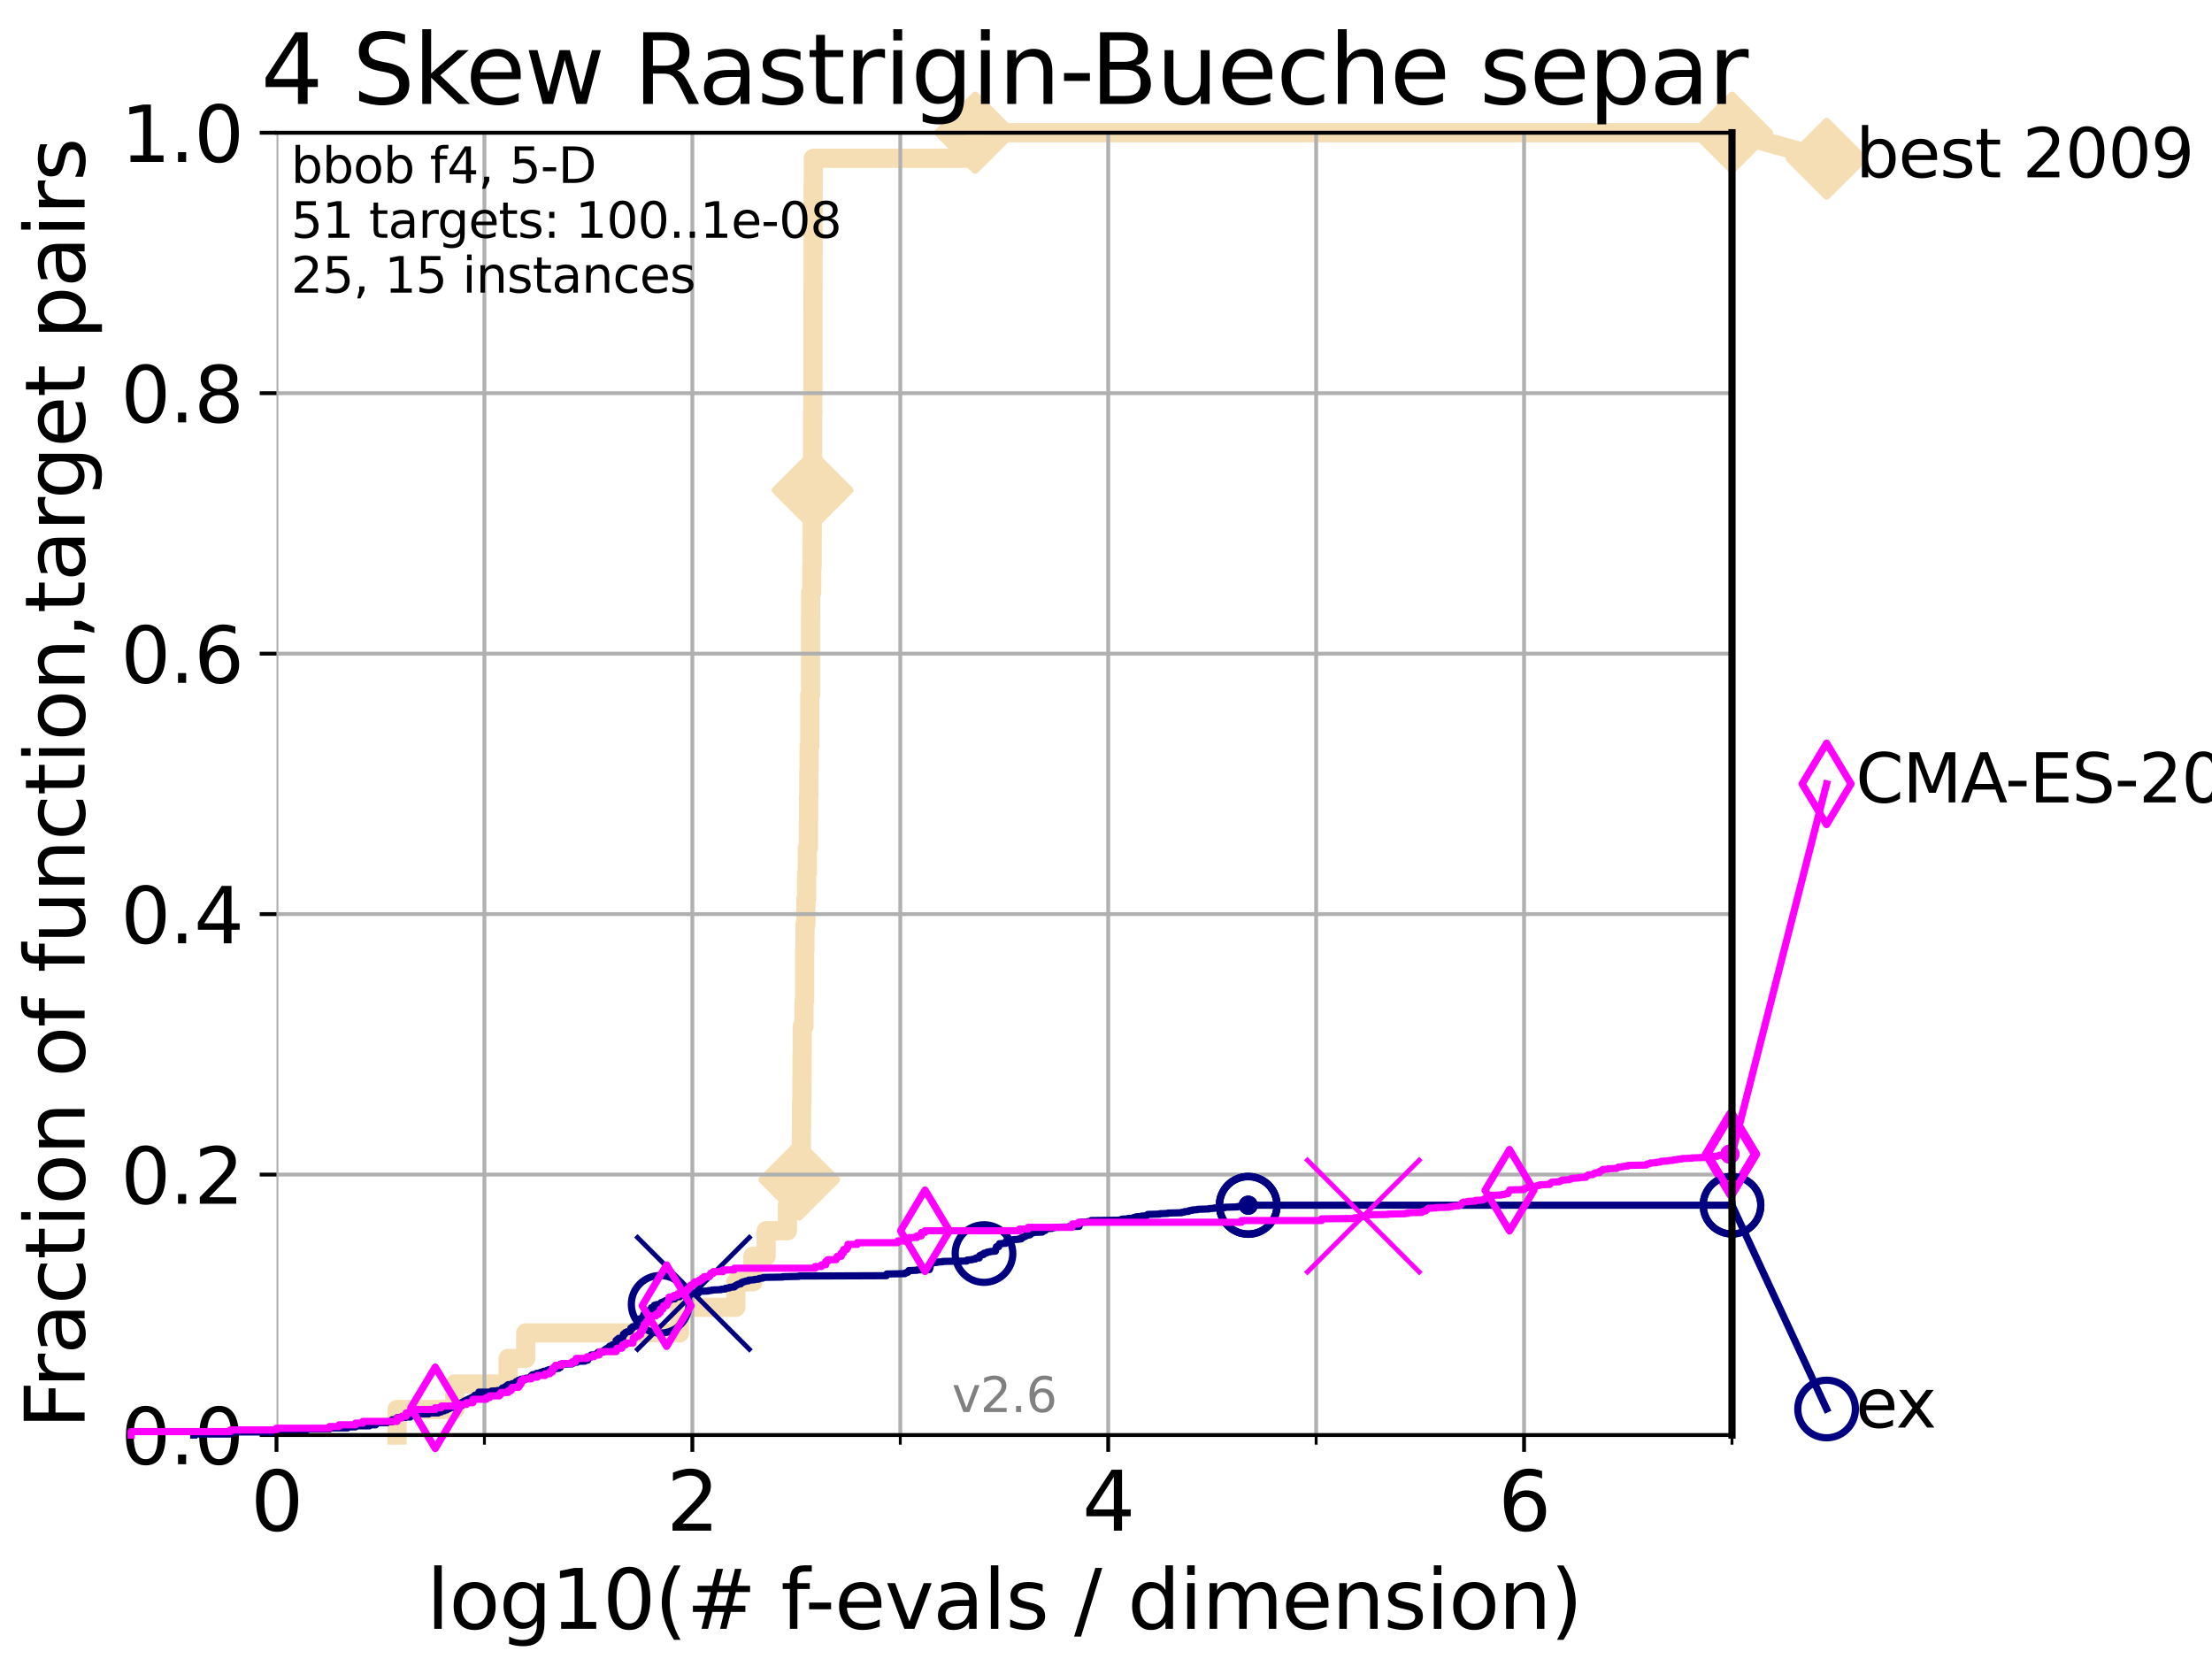 <?xml version="1.0" encoding="utf-8" standalone="no"?>
<!DOCTYPE svg PUBLIC "-//W3C//DTD SVG 1.1//EN"
  "http://www.w3.org/Graphics/SVG/1.1/DTD/svg11.dtd">
<svg xmlns:xlink="http://www.w3.org/1999/xlink" width="460.8pt" height="345.6pt" viewBox="0 0 460.8 345.6" xmlns="http://www.w3.org/2000/svg" version="1.1">
 <defs>
  <style type="text/css">*{stroke-linejoin: round; stroke-linecap: butt}</style>
 </defs>
 <g id="figure_1">
  <g id="patch_1">
   <path d="M 0 345.6 
L 460.8 345.6 
L 460.8 0 
L 0 0 
z
" style="fill: #ffffff"/>
  </g>
  <g id="axes_1">
   <g id="patch_2">
    <path d="M 57.6 298.944 
L 360.806 298.944 
L 360.806 27.648 
L 57.6 27.648 
z
" style="fill: #ffffff"/>
   </g>
   <g id="line2d_1">
    <path d="M 82.713 298.944 
L 82.713 293.624 
L 94.736 293.624 
L 94.736 288.305 
L 105.851 288.305 
L 105.851 282.985 
L 109.52 282.985 
L 109.52 277.666 
L 141.567 277.666 
L 141.567 272.346 
L 153.282 272.346 
L 153.282 267.027 
L 156.851 267.027 
L 156.851 261.707 
L 159.602 261.707 
L 159.602 256.388 
L 164.037 256.388 
L 164.037 251.068 
L 166.449 251.068 
L 166.449 245.749 
L 166.495 245.749 
L 166.495 240.429 
L 166.939 240.429 
L 166.939 235.11 
L 166.973 235.11 
L 166.973 229.79 
L 167.051 229.79 
L 167.051 224.471 
L 167.085 224.471 
L 167.085 219.151 
L 167.118 219.151 
L 167.118 213.832 
L 167.482 213.832 
L 167.482 208.512 
L 167.602 208.512 
L 167.602 197.873 
L 167.689 197.873 
L 167.689 192.553 
L 167.883 192.553 
L 167.883 187.234 
L 168.021 187.234 
L 168.021 181.914 
L 168.19 181.914 
L 168.19 176.595 
L 168.41 176.595 
L 168.41 171.275 
L 168.431 171.275 
L 168.431 165.956 
L 168.504 165.956 
L 168.504 160.636 
L 168.555 160.636 
L 168.555 155.317 
L 168.699 155.317 
L 168.699 144.678 
L 168.852 144.678 
L 168.852 128.719 
L 168.883 128.719 
L 168.883 123.4 
L 169.105 123.4 
L 169.105 118.08 
L 169.185 118.08 
L 169.185 112.76 
L 169.205 112.76 
L 169.205 102.121 
L 169.274 102.121 
L 169.274 96.802 
L 169.284 96.802 
L 169.284 86.163 
L 169.324 86.163 
L 169.324 80.843 
L 169.354 80.843 
L 169.354 64.885 
L 169.364 64.885 
L 169.364 59.565 
L 169.374 59.565 
L 169.374 54.246 
L 169.383 54.246 
L 169.383 43.607 
L 169.393 43.607 
L 169.393 38.287 
L 169.433 38.287 
L 169.433 32.968 
L 203.153 32.968 
L 203.153 27.648 
L 360.806 27.648 
" style="fill: none; stroke: #f5deb3; stroke-width: 4; stroke-linecap: square"/>
   </g>
   <g id="line2d_2">
    <defs>
     <path id="m3327d4fe38" d="M -0 7.778 
L 7.778 0 
L 0 -7.778 
L -7.778 -0 
z
" style="stroke: #f5deb3; stroke-width: 1.5; stroke-linejoin: miter"/>
    </defs>
    <g>
     <use xlink:href="#m3327d4fe38" x="166.495" y="245.749" style="fill: #f5deb3; stroke: #f5deb3; stroke-width: 1.5; stroke-linejoin: miter"/>
     <use xlink:href="#m3327d4fe38" x="169.274" y="102.121" style="fill: #f5deb3; stroke: #f5deb3; stroke-width: 1.5; stroke-linejoin: miter"/>
     <use xlink:href="#m3327d4fe38" x="203.153" y="27.648" style="fill: #f5deb3; stroke: #f5deb3; stroke-width: 1.5; stroke-linejoin: miter"/>
     <use xlink:href="#m3327d4fe38" x="203.153" y="27.648" style="fill: #f5deb3; stroke: #f5deb3; stroke-width: 1.5; stroke-linejoin: miter"/>
     <use xlink:href="#m3327d4fe38" x="360.806" y="27.648" style="fill: #f5deb3; stroke: #f5deb3; stroke-width: 1.5; stroke-linejoin: miter"/>
    </g>
   </g>
   <g id="line2d_3">
    <path style="fill: none; stroke: #f5deb3; stroke-width: 4; stroke-linecap: square"/>
    <g/>
   </g>
   <g id="line2d_4">
    <path d="M 360.806 27.648 
L 380.515 33.074 
" style="fill: none; stroke: #f5deb3; stroke-width: 4; stroke-linecap: square"/>
    <g>
     <use xlink:href="#m3327d4fe38" x="360.806" y="27.648" style="fill: #f5deb3; stroke: #f5deb3; stroke-width: 1.5; stroke-linejoin: miter"/>
     <use xlink:href="#m3327d4fe38" x="380.515" y="33.074" style="fill: #f5deb3; stroke: #f5deb3; stroke-width: 1.5; stroke-linejoin: miter"/>
    </g>
   </g>
   <g id="matplotlib.axis_1">
    <g id="xtick_1">
     <g id="line2d_5">
      <path d="M 57.6 298.944 
L 57.6 27.648 
" clip-path="url(#p5e379b7059)" style="fill: none; stroke: #b0b0b0; stroke-width: 0.8; stroke-linecap: square"/>
     </g>
     <g id="line2d_6">
      <defs>
       <path id="md9bf782184" d="M 0 0 
L 0 3.5 
" style="stroke: #000000; stroke-width: 0.8"/>
      </defs>
      <g>
       <use xlink:href="#md9bf782184" x="57.6" y="298.944" style="stroke: #000000; stroke-width: 0.8"/>
      </g>
     </g>
     <g id="text_1">
      <!-- 0 -->
      <g transform="translate(52.192 318.861)scale(0.17 -0.17)">
       <defs>
        <path id="DejaVuSans-30" d="M 2034 4250 
Q 1547 4250 1301 3770 
Q 1056 3291 1056 2328 
Q 1056 1369 1301 889 
Q 1547 409 2034 409 
Q 2525 409 2770 889 
Q 3016 1369 3016 2328 
Q 3016 3291 2770 3770 
Q 2525 4250 2034 4250 
z
M 2034 4750 
Q 2819 4750 3233 4129 
Q 3647 3509 3647 2328 
Q 3647 1150 3233 529 
Q 2819 -91 2034 -91 
Q 1250 -91 836 529 
Q 422 1150 422 2328 
Q 422 3509 836 4129 
Q 1250 4750 2034 4750 
z
" transform="scale(0.016)"/>
       </defs>
       <use xlink:href="#DejaVuSans-30"/>
      </g>
     </g>
    </g>
    <g id="xtick_2">
     <g id="line2d_7">
      <path d="M 144.23 298.944 
L 144.23 27.648 
" clip-path="url(#p5e379b7059)" style="fill: none; stroke: #b0b0b0; stroke-width: 0.8; stroke-linecap: square"/>
     </g>
     <g id="line2d_8">
      <g>
       <use xlink:href="#md9bf782184" x="144.23" y="298.944" style="stroke: #000000; stroke-width: 0.8"/>
      </g>
     </g>
     <g id="text_2">
      <!-- 2 -->
      <g transform="translate(138.822 318.861)scale(0.17 -0.17)">
       <defs>
        <path id="DejaVuSans-32" d="M 1228 531 
L 3431 531 
L 3431 0 
L 469 0 
L 469 531 
Q 828 903 1448 1529 
Q 2069 2156 2228 2338 
Q 2531 2678 2651 2914 
Q 2772 3150 2772 3378 
Q 2772 3750 2511 3984 
Q 2250 4219 1831 4219 
Q 1534 4219 1204 4116 
Q 875 4013 500 3803 
L 500 4441 
Q 881 4594 1212 4672 
Q 1544 4750 1819 4750 
Q 2544 4750 2975 4387 
Q 3406 4025 3406 3419 
Q 3406 3131 3298 2873 
Q 3191 2616 2906 2266 
Q 2828 2175 2409 1742 
Q 1991 1309 1228 531 
z
" transform="scale(0.016)"/>
       </defs>
       <use xlink:href="#DejaVuSans-32"/>
      </g>
     </g>
    </g>
    <g id="xtick_3">
     <g id="line2d_9">
      <path d="M 230.861 298.944 
L 230.861 27.648 
" clip-path="url(#p5e379b7059)" style="fill: none; stroke: #b0b0b0; stroke-width: 0.8; stroke-linecap: square"/>
     </g>
     <g id="line2d_10">
      <g>
       <use xlink:href="#md9bf782184" x="230.861" y="298.944" style="stroke: #000000; stroke-width: 0.8"/>
      </g>
     </g>
     <g id="text_3">
      <!-- 4 -->
      <g transform="translate(225.453 318.861)scale(0.17 -0.17)">
       <defs>
        <path id="DejaVuSans-34" d="M 2419 4116 
L 825 1625 
L 2419 1625 
L 2419 4116 
z
M 2253 4666 
L 3047 4666 
L 3047 1625 
L 3713 1625 
L 3713 1100 
L 3047 1100 
L 3047 0 
L 2419 0 
L 2419 1100 
L 313 1100 
L 313 1709 
L 2253 4666 
z
" transform="scale(0.016)"/>
       </defs>
       <use xlink:href="#DejaVuSans-34"/>
      </g>
     </g>
    </g>
    <g id="xtick_4">
     <g id="line2d_11">
      <path d="M 317.491 298.944 
L 317.491 27.648 
" clip-path="url(#p5e379b7059)" style="fill: none; stroke: #b0b0b0; stroke-width: 0.8; stroke-linecap: square"/>
     </g>
     <g id="line2d_12">
      <g>
       <use xlink:href="#md9bf782184" x="317.491" y="298.944" style="stroke: #000000; stroke-width: 0.8"/>
      </g>
     </g>
     <g id="text_4">
      <!-- 6 -->
      <g transform="translate(312.083 318.861)scale(0.17 -0.17)">
       <defs>
        <path id="DejaVuSans-36" d="M 2113 2584 
Q 1688 2584 1439 2293 
Q 1191 2003 1191 1497 
Q 1191 994 1439 701 
Q 1688 409 2113 409 
Q 2538 409 2786 701 
Q 3034 994 3034 1497 
Q 3034 2003 2786 2293 
Q 2538 2584 2113 2584 
z
M 3366 4563 
L 3366 3988 
Q 3128 4100 2886 4159 
Q 2644 4219 2406 4219 
Q 1781 4219 1451 3797 
Q 1122 3375 1075 2522 
Q 1259 2794 1537 2939 
Q 1816 3084 2150 3084 
Q 2853 3084 3261 2657 
Q 3669 2231 3669 1497 
Q 3669 778 3244 343 
Q 2819 -91 2113 -91 
Q 1303 -91 875 529 
Q 447 1150 447 2328 
Q 447 3434 972 4092 
Q 1497 4750 2381 4750 
Q 2619 4750 2861 4703 
Q 3103 4656 3366 4563 
z
" transform="scale(0.016)"/>
       </defs>
       <use xlink:href="#DejaVuSans-36"/>
      </g>
     </g>
    </g>
    <g id="xtick_5">
     <g id="line2d_13">
      <path d="M 100.915 298.944 
L 100.915 27.648 
" clip-path="url(#p5e379b7059)" style="fill: none; stroke: #b0b0b0; stroke-width: 0.8; stroke-linecap: square"/>
     </g>
     <g id="line2d_14">
      <defs>
       <path id="m2ec93bba6d" d="M 0 0 
L 0 2 
" style="stroke: #000000; stroke-width: 0.6"/>
      </defs>
      <g>
       <use xlink:href="#m2ec93bba6d" x="100.915" y="298.944" style="stroke: #000000; stroke-width: 0.6"/>
      </g>
     </g>
    </g>
    <g id="xtick_6">
     <g id="line2d_15">
      <path d="M 187.546 298.944 
L 187.546 27.648 
" clip-path="url(#p5e379b7059)" style="fill: none; stroke: #b0b0b0; stroke-width: 0.8; stroke-linecap: square"/>
     </g>
     <g id="line2d_16">
      <g>
       <use xlink:href="#m2ec93bba6d" x="187.546" y="298.944" style="stroke: #000000; stroke-width: 0.6"/>
      </g>
     </g>
    </g>
    <g id="xtick_7">
     <g id="line2d_17">
      <path d="M 274.176 298.944 
L 274.176 27.648 
" clip-path="url(#p5e379b7059)" style="fill: none; stroke: #b0b0b0; stroke-width: 0.8; stroke-linecap: square"/>
     </g>
     <g id="line2d_18">
      <g>
       <use xlink:href="#m2ec93bba6d" x="274.176" y="298.944" style="stroke: #000000; stroke-width: 0.6"/>
      </g>
     </g>
    </g>
    <g id="xtick_8">
     <g id="line2d_19">
      <path d="M 360.806 298.944 
L 360.806 27.648 
" clip-path="url(#p5e379b7059)" style="fill: none; stroke: #b0b0b0; stroke-width: 0.8; stroke-linecap: square"/>
     </g>
     <g id="line2d_20">
      <g>
       <use xlink:href="#m2ec93bba6d" x="360.806" y="298.944" style="stroke: #000000; stroke-width: 0.6"/>
      </g>
     </g>
    </g>
    <g id="text_5">
     <!-- log10(# f-evals / dimension) -->
     <g transform="translate(88.823 339.314)scale(0.17 -0.17)">
      <defs>
       <path id="DejaVuSans-6c" d="M 603 4863 
L 1178 4863 
L 1178 0 
L 603 0 
L 603 4863 
z
" transform="scale(0.016)"/>
       <path id="DejaVuSans-6f" d="M 1959 3097 
Q 1497 3097 1228 2736 
Q 959 2375 959 1747 
Q 959 1119 1226 758 
Q 1494 397 1959 397 
Q 2419 397 2687 759 
Q 2956 1122 2956 1747 
Q 2956 2369 2687 2733 
Q 2419 3097 1959 3097 
z
M 1959 3584 
Q 2709 3584 3137 3096 
Q 3566 2609 3566 1747 
Q 3566 888 3137 398 
Q 2709 -91 1959 -91 
Q 1206 -91 779 398 
Q 353 888 353 1747 
Q 353 2609 779 3096 
Q 1206 3584 1959 3584 
z
" transform="scale(0.016)"/>
       <path id="DejaVuSans-67" d="M 2906 1791 
Q 2906 2416 2648 2759 
Q 2391 3103 1925 3103 
Q 1463 3103 1205 2759 
Q 947 2416 947 1791 
Q 947 1169 1205 825 
Q 1463 481 1925 481 
Q 2391 481 2648 825 
Q 2906 1169 2906 1791 
z
M 3481 434 
Q 3481 -459 3084 -895 
Q 2688 -1331 1869 -1331 
Q 1566 -1331 1297 -1286 
Q 1028 -1241 775 -1147 
L 775 -588 
Q 1028 -725 1275 -790 
Q 1522 -856 1778 -856 
Q 2344 -856 2625 -561 
Q 2906 -266 2906 331 
L 2906 616 
Q 2728 306 2450 153 
Q 2172 0 1784 0 
Q 1141 0 747 490 
Q 353 981 353 1791 
Q 353 2603 747 3093 
Q 1141 3584 1784 3584 
Q 2172 3584 2450 3431 
Q 2728 3278 2906 2969 
L 2906 3500 
L 3481 3500 
L 3481 434 
z
" transform="scale(0.016)"/>
       <path id="DejaVuSans-31" d="M 794 531 
L 1825 531 
L 1825 4091 
L 703 3866 
L 703 4441 
L 1819 4666 
L 2450 4666 
L 2450 531 
L 3481 531 
L 3481 0 
L 794 0 
L 794 531 
z
" transform="scale(0.016)"/>
       <path id="DejaVuSans-28" d="M 1984 4856 
Q 1566 4138 1362 3434 
Q 1159 2731 1159 2009 
Q 1159 1288 1364 580 
Q 1569 -128 1984 -844 
L 1484 -844 
Q 1016 -109 783 600 
Q 550 1309 550 2009 
Q 550 2706 781 3412 
Q 1013 4119 1484 4856 
L 1984 4856 
z
" transform="scale(0.016)"/>
       <path id="DejaVuSans-23" d="M 3272 2816 
L 2363 2816 
L 2100 1772 
L 3016 1772 
L 3272 2816 
z
M 2803 4594 
L 2478 3297 
L 3391 3297 
L 3719 4594 
L 4219 4594 
L 3897 3297 
L 4872 3297 
L 4872 2816 
L 3775 2816 
L 3519 1772 
L 4513 1772 
L 4513 1294 
L 3397 1294 
L 3072 0 
L 2572 0 
L 2894 1294 
L 1978 1294 
L 1656 0 
L 1153 0 
L 1478 1294 
L 494 1294 
L 494 1772 
L 1594 1772 
L 1856 2816 
L 850 2816 
L 850 3297 
L 1978 3297 
L 2297 4594 
L 2803 4594 
z
" transform="scale(0.016)"/>
       <path id="DejaVuSans-20" transform="scale(0.016)"/>
       <path id="DejaVuSans-66" d="M 2375 4863 
L 2375 4384 
L 1825 4384 
Q 1516 4384 1395 4259 
Q 1275 4134 1275 3809 
L 1275 3500 
L 2222 3500 
L 2222 3053 
L 1275 3053 
L 1275 0 
L 697 0 
L 697 3053 
L 147 3053 
L 147 3500 
L 697 3500 
L 697 3744 
Q 697 4328 969 4595 
Q 1241 4863 1831 4863 
L 2375 4863 
z
" transform="scale(0.016)"/>
       <path id="DejaVuSans-2d" d="M 313 2009 
L 1997 2009 
L 1997 1497 
L 313 1497 
L 313 2009 
z
" transform="scale(0.016)"/>
       <path id="DejaVuSans-65" d="M 3597 1894 
L 3597 1613 
L 953 1613 
Q 991 1019 1311 708 
Q 1631 397 2203 397 
Q 2534 397 2845 478 
Q 3156 559 3463 722 
L 3463 178 
Q 3153 47 2828 -22 
Q 2503 -91 2169 -91 
Q 1331 -91 842 396 
Q 353 884 353 1716 
Q 353 2575 817 3079 
Q 1281 3584 2069 3584 
Q 2775 3584 3186 3129 
Q 3597 2675 3597 1894 
z
M 3022 2063 
Q 3016 2534 2758 2815 
Q 2500 3097 2075 3097 
Q 1594 3097 1305 2825 
Q 1016 2553 972 2059 
L 3022 2063 
z
" transform="scale(0.016)"/>
       <path id="DejaVuSans-76" d="M 191 3500 
L 800 3500 
L 1894 563 
L 2988 3500 
L 3597 3500 
L 2284 0 
L 1503 0 
L 191 3500 
z
" transform="scale(0.016)"/>
       <path id="DejaVuSans-61" d="M 2194 1759 
Q 1497 1759 1228 1600 
Q 959 1441 959 1056 
Q 959 750 1161 570 
Q 1363 391 1709 391 
Q 2188 391 2477 730 
Q 2766 1069 2766 1631 
L 2766 1759 
L 2194 1759 
z
M 3341 1997 
L 3341 0 
L 2766 0 
L 2766 531 
Q 2569 213 2275 61 
Q 1981 -91 1556 -91 
Q 1019 -91 701 211 
Q 384 513 384 1019 
Q 384 1609 779 1909 
Q 1175 2209 1959 2209 
L 2766 2209 
L 2766 2266 
Q 2766 2663 2505 2880 
Q 2244 3097 1772 3097 
Q 1472 3097 1187 3025 
Q 903 2953 641 2809 
L 641 3341 
Q 956 3463 1253 3523 
Q 1550 3584 1831 3584 
Q 2591 3584 2966 3190 
Q 3341 2797 3341 1997 
z
" transform="scale(0.016)"/>
       <path id="DejaVuSans-73" d="M 2834 3397 
L 2834 2853 
Q 2591 2978 2328 3040 
Q 2066 3103 1784 3103 
Q 1356 3103 1142 2972 
Q 928 2841 928 2578 
Q 928 2378 1081 2264 
Q 1234 2150 1697 2047 
L 1894 2003 
Q 2506 1872 2764 1633 
Q 3022 1394 3022 966 
Q 3022 478 2636 193 
Q 2250 -91 1575 -91 
Q 1294 -91 989 -36 
Q 684 19 347 128 
L 347 722 
Q 666 556 975 473 
Q 1284 391 1588 391 
Q 1994 391 2212 530 
Q 2431 669 2431 922 
Q 2431 1156 2273 1281 
Q 2116 1406 1581 1522 
L 1381 1569 
Q 847 1681 609 1914 
Q 372 2147 372 2553 
Q 372 3047 722 3315 
Q 1072 3584 1716 3584 
Q 2034 3584 2315 3537 
Q 2597 3491 2834 3397 
z
" transform="scale(0.016)"/>
       <path id="DejaVuSans-2f" d="M 1625 4666 
L 2156 4666 
L 531 -594 
L 0 -594 
L 1625 4666 
z
" transform="scale(0.016)"/>
       <path id="DejaVuSans-64" d="M 2906 2969 
L 2906 4863 
L 3481 4863 
L 3481 0 
L 2906 0 
L 2906 525 
Q 2725 213 2448 61 
Q 2172 -91 1784 -91 
Q 1150 -91 751 415 
Q 353 922 353 1747 
Q 353 2572 751 3078 
Q 1150 3584 1784 3584 
Q 2172 3584 2448 3432 
Q 2725 3281 2906 2969 
z
M 947 1747 
Q 947 1113 1208 752 
Q 1469 391 1925 391 
Q 2381 391 2643 752 
Q 2906 1113 2906 1747 
Q 2906 2381 2643 2742 
Q 2381 3103 1925 3103 
Q 1469 3103 1208 2742 
Q 947 2381 947 1747 
z
" transform="scale(0.016)"/>
       <path id="DejaVuSans-69" d="M 603 3500 
L 1178 3500 
L 1178 0 
L 603 0 
L 603 3500 
z
M 603 4863 
L 1178 4863 
L 1178 4134 
L 603 4134 
L 603 4863 
z
" transform="scale(0.016)"/>
       <path id="DejaVuSans-6d" d="M 3328 2828 
Q 3544 3216 3844 3400 
Q 4144 3584 4550 3584 
Q 5097 3584 5394 3201 
Q 5691 2819 5691 2113 
L 5691 0 
L 5113 0 
L 5113 2094 
Q 5113 2597 4934 2840 
Q 4756 3084 4391 3084 
Q 3944 3084 3684 2787 
Q 3425 2491 3425 1978 
L 3425 0 
L 2847 0 
L 2847 2094 
Q 2847 2600 2669 2842 
Q 2491 3084 2119 3084 
Q 1678 3084 1418 2786 
Q 1159 2488 1159 1978 
L 1159 0 
L 581 0 
L 581 3500 
L 1159 3500 
L 1159 2956 
Q 1356 3278 1631 3431 
Q 1906 3584 2284 3584 
Q 2666 3584 2933 3390 
Q 3200 3197 3328 2828 
z
" transform="scale(0.016)"/>
       <path id="DejaVuSans-6e" d="M 3513 2113 
L 3513 0 
L 2938 0 
L 2938 2094 
Q 2938 2591 2744 2837 
Q 2550 3084 2163 3084 
Q 1697 3084 1428 2787 
Q 1159 2491 1159 1978 
L 1159 0 
L 581 0 
L 581 3500 
L 1159 3500 
L 1159 2956 
Q 1366 3272 1645 3428 
Q 1925 3584 2291 3584 
Q 2894 3584 3203 3211 
Q 3513 2838 3513 2113 
z
" transform="scale(0.016)"/>
       <path id="DejaVuSans-29" d="M 513 4856 
L 1013 4856 
Q 1481 4119 1714 3412 
Q 1947 2706 1947 2009 
Q 1947 1309 1714 600 
Q 1481 -109 1013 -844 
L 513 -844 
Q 928 -128 1133 580 
Q 1338 1288 1338 2009 
Q 1338 2731 1133 3434 
Q 928 4138 513 4856 
z
" transform="scale(0.016)"/>
      </defs>
      <use xlink:href="#DejaVuSans-6c"/>
      <use xlink:href="#DejaVuSans-6f" x="27.783"/>
      <use xlink:href="#DejaVuSans-67" x="88.965"/>
      <use xlink:href="#DejaVuSans-31" x="152.441"/>
      <use xlink:href="#DejaVuSans-30" x="216.064"/>
      <use xlink:href="#DejaVuSans-28" x="279.688"/>
      <use xlink:href="#DejaVuSans-23" x="318.701"/>
      <use xlink:href="#DejaVuSans-20" x="402.49"/>
      <use xlink:href="#DejaVuSans-66" x="434.277"/>
      <use xlink:href="#DejaVuSans-2d" x="463.982"/>
      <use xlink:href="#DejaVuSans-65" x="500.066"/>
      <use xlink:href="#DejaVuSans-76" x="561.59"/>
      <use xlink:href="#DejaVuSans-61" x="620.77"/>
      <use xlink:href="#DejaVuSans-6c" x="682.049"/>
      <use xlink:href="#DejaVuSans-73" x="709.832"/>
      <use xlink:href="#DejaVuSans-20" x="761.932"/>
      <use xlink:href="#DejaVuSans-2f" x="793.719"/>
      <use xlink:href="#DejaVuSans-20" x="827.41"/>
      <use xlink:href="#DejaVuSans-64" x="859.197"/>
      <use xlink:href="#DejaVuSans-69" x="922.674"/>
      <use xlink:href="#DejaVuSans-6d" x="950.457"/>
      <use xlink:href="#DejaVuSans-65" x="1047.869"/>
      <use xlink:href="#DejaVuSans-6e" x="1109.393"/>
      <use xlink:href="#DejaVuSans-73" x="1172.771"/>
      <use xlink:href="#DejaVuSans-69" x="1224.871"/>
      <use xlink:href="#DejaVuSans-6f" x="1252.654"/>
      <use xlink:href="#DejaVuSans-6e" x="1313.836"/>
      <use xlink:href="#DejaVuSans-29" x="1377.215"/>
     </g>
    </g>
   </g>
   <g id="matplotlib.axis_2">
    <g id="ytick_1">
     <g id="line2d_21">
      <path d="M 57.6 298.944 
L 360.806 298.944 
" clip-path="url(#p5e379b7059)" style="fill: none; stroke: #b0b0b0; stroke-width: 0.8; stroke-linecap: square"/>
     </g>
     <g id="line2d_22">
      <defs>
       <path id="md7e25f51d3" d="M 0 0 
L -3.5 0 
" style="stroke: #000000; stroke-width: 0.8"/>
      </defs>
      <g>
       <use xlink:href="#md7e25f51d3" x="57.6" y="298.944" style="stroke: #000000; stroke-width: 0.8"/>
      </g>
     </g>
     <g id="text_6">
      <!-- 0.0 -->
      <g transform="translate(25.155 305.023)scale(0.16 -0.16)">
       <defs>
        <path id="DejaVuSans-2e" d="M 684 794 
L 1344 794 
L 1344 0 
L 684 0 
L 684 794 
z
" transform="scale(0.016)"/>
       </defs>
       <use xlink:href="#DejaVuSans-30"/>
       <use xlink:href="#DejaVuSans-2e" x="63.623"/>
       <use xlink:href="#DejaVuSans-30" x="95.41"/>
      </g>
     </g>
    </g>
    <g id="ytick_2">
     <g id="line2d_23">
      <path d="M 57.6 244.685 
L 360.806 244.685 
" clip-path="url(#p5e379b7059)" style="fill: none; stroke: #b0b0b0; stroke-width: 0.8; stroke-linecap: square"/>
     </g>
     <g id="line2d_24">
      <g>
       <use xlink:href="#md7e25f51d3" x="57.6" y="244.685" style="stroke: #000000; stroke-width: 0.8"/>
      </g>
     </g>
     <g id="text_7">
      <!-- 0.2 -->
      <g transform="translate(25.155 250.764)scale(0.16 -0.16)">
       <use xlink:href="#DejaVuSans-30"/>
       <use xlink:href="#DejaVuSans-2e" x="63.623"/>
       <use xlink:href="#DejaVuSans-32" x="95.41"/>
      </g>
     </g>
    </g>
    <g id="ytick_3">
     <g id="line2d_25">
      <path d="M 57.6 190.426 
L 360.806 190.426 
" clip-path="url(#p5e379b7059)" style="fill: none; stroke: #b0b0b0; stroke-width: 0.8; stroke-linecap: square"/>
     </g>
     <g id="line2d_26">
      <g>
       <use xlink:href="#md7e25f51d3" x="57.6" y="190.426" style="stroke: #000000; stroke-width: 0.8"/>
      </g>
     </g>
     <g id="text_8">
      <!-- 0.4 -->
      <g transform="translate(25.155 196.504)scale(0.16 -0.16)">
       <use xlink:href="#DejaVuSans-30"/>
       <use xlink:href="#DejaVuSans-2e" x="63.623"/>
       <use xlink:href="#DejaVuSans-34" x="95.41"/>
      </g>
     </g>
    </g>
    <g id="ytick_4">
     <g id="line2d_27">
      <path d="M 57.6 136.166 
L 360.806 136.166 
" clip-path="url(#p5e379b7059)" style="fill: none; stroke: #b0b0b0; stroke-width: 0.8; stroke-linecap: square"/>
     </g>
     <g id="line2d_28">
      <g>
       <use xlink:href="#md7e25f51d3" x="57.6" y="136.166" style="stroke: #000000; stroke-width: 0.8"/>
      </g>
     </g>
     <g id="text_9">
      <!-- 0.6 -->
      <g transform="translate(25.155 142.245)scale(0.16 -0.16)">
       <use xlink:href="#DejaVuSans-30"/>
       <use xlink:href="#DejaVuSans-2e" x="63.623"/>
       <use xlink:href="#DejaVuSans-36" x="95.41"/>
      </g>
     </g>
    </g>
    <g id="ytick_5">
     <g id="line2d_29">
      <path d="M 57.6 81.907 
L 360.806 81.907 
" clip-path="url(#p5e379b7059)" style="fill: none; stroke: #b0b0b0; stroke-width: 0.8; stroke-linecap: square"/>
     </g>
     <g id="line2d_30">
      <g>
       <use xlink:href="#md7e25f51d3" x="57.6" y="81.907" style="stroke: #000000; stroke-width: 0.8"/>
      </g>
     </g>
     <g id="text_10">
      <!-- 0.8 -->
      <g transform="translate(25.155 87.986)scale(0.16 -0.16)">
       <defs>
        <path id="DejaVuSans-38" d="M 2034 2216 
Q 1584 2216 1326 1975 
Q 1069 1734 1069 1313 
Q 1069 891 1326 650 
Q 1584 409 2034 409 
Q 2484 409 2743 651 
Q 3003 894 3003 1313 
Q 3003 1734 2745 1975 
Q 2488 2216 2034 2216 
z
M 1403 2484 
Q 997 2584 770 2862 
Q 544 3141 544 3541 
Q 544 4100 942 4425 
Q 1341 4750 2034 4750 
Q 2731 4750 3128 4425 
Q 3525 4100 3525 3541 
Q 3525 3141 3298 2862 
Q 3072 2584 2669 2484 
Q 3125 2378 3379 2068 
Q 3634 1759 3634 1313 
Q 3634 634 3220 271 
Q 2806 -91 2034 -91 
Q 1263 -91 848 271 
Q 434 634 434 1313 
Q 434 1759 690 2068 
Q 947 2378 1403 2484 
z
M 1172 3481 
Q 1172 3119 1398 2916 
Q 1625 2713 2034 2713 
Q 2441 2713 2670 2916 
Q 2900 3119 2900 3481 
Q 2900 3844 2670 4047 
Q 2441 4250 2034 4250 
Q 1625 4250 1398 4047 
Q 1172 3844 1172 3481 
z
" transform="scale(0.016)"/>
       </defs>
       <use xlink:href="#DejaVuSans-30"/>
       <use xlink:href="#DejaVuSans-2e" x="63.623"/>
       <use xlink:href="#DejaVuSans-38" x="95.41"/>
      </g>
     </g>
    </g>
    <g id="ytick_6">
     <g id="line2d_31">
      <path d="M 57.6 27.648 
L 360.806 27.648 
" clip-path="url(#p5e379b7059)" style="fill: none; stroke: #b0b0b0; stroke-width: 0.8; stroke-linecap: square"/>
     </g>
     <g id="line2d_32">
      <g>
       <use xlink:href="#md7e25f51d3" x="57.6" y="27.648" style="stroke: #000000; stroke-width: 0.8"/>
      </g>
     </g>
     <g id="text_11">
      <!-- 1.0 -->
      <g transform="translate(25.155 33.727)scale(0.16 -0.16)">
       <use xlink:href="#DejaVuSans-31"/>
       <use xlink:href="#DejaVuSans-2e" x="63.623"/>
       <use xlink:href="#DejaVuSans-30" x="95.41"/>
      </g>
     </g>
    </g>
    <g id="text_12">
     <!-- Fraction of function,target pairs -->
     <g transform="translate(17.62 297.681)rotate(-90)scale(0.17 -0.17)">
      <defs>
       <path id="DejaVuSans-46" d="M 628 4666 
L 3309 4666 
L 3309 4134 
L 1259 4134 
L 1259 2759 
L 3109 2759 
L 3109 2228 
L 1259 2228 
L 1259 0 
L 628 0 
L 628 4666 
z
" transform="scale(0.016)"/>
       <path id="DejaVuSans-72" d="M 2631 2963 
Q 2534 3019 2420 3045 
Q 2306 3072 2169 3072 
Q 1681 3072 1420 2755 
Q 1159 2438 1159 1844 
L 1159 0 
L 581 0 
L 581 3500 
L 1159 3500 
L 1159 2956 
Q 1341 3275 1631 3429 
Q 1922 3584 2338 3584 
Q 2397 3584 2469 3576 
Q 2541 3569 2628 3553 
L 2631 2963 
z
" transform="scale(0.016)"/>
       <path id="DejaVuSans-63" d="M 3122 3366 
L 3122 2828 
Q 2878 2963 2633 3030 
Q 2388 3097 2138 3097 
Q 1578 3097 1268 2742 
Q 959 2388 959 1747 
Q 959 1106 1268 751 
Q 1578 397 2138 397 
Q 2388 397 2633 464 
Q 2878 531 3122 666 
L 3122 134 
Q 2881 22 2623 -34 
Q 2366 -91 2075 -91 
Q 1284 -91 818 406 
Q 353 903 353 1747 
Q 353 2603 823 3093 
Q 1294 3584 2113 3584 
Q 2378 3584 2631 3529 
Q 2884 3475 3122 3366 
z
" transform="scale(0.016)"/>
       <path id="DejaVuSans-74" d="M 1172 4494 
L 1172 3500 
L 2356 3500 
L 2356 3053 
L 1172 3053 
L 1172 1153 
Q 1172 725 1289 603 
Q 1406 481 1766 481 
L 2356 481 
L 2356 0 
L 1766 0 
Q 1100 0 847 248 
Q 594 497 594 1153 
L 594 3053 
L 172 3053 
L 172 3500 
L 594 3500 
L 594 4494 
L 1172 4494 
z
" transform="scale(0.016)"/>
       <path id="DejaVuSans-75" d="M 544 1381 
L 544 3500 
L 1119 3500 
L 1119 1403 
Q 1119 906 1312 657 
Q 1506 409 1894 409 
Q 2359 409 2629 706 
Q 2900 1003 2900 1516 
L 2900 3500 
L 3475 3500 
L 3475 0 
L 2900 0 
L 2900 538 
Q 2691 219 2414 64 
Q 2138 -91 1772 -91 
Q 1169 -91 856 284 
Q 544 659 544 1381 
z
M 1991 3584 
L 1991 3584 
z
" transform="scale(0.016)"/>
       <path id="DejaVuSans-2c" d="M 750 794 
L 1409 794 
L 1409 256 
L 897 -744 
L 494 -744 
L 750 256 
L 750 794 
z
" transform="scale(0.016)"/>
       <path id="DejaVuSans-70" d="M 1159 525 
L 1159 -1331 
L 581 -1331 
L 581 3500 
L 1159 3500 
L 1159 2969 
Q 1341 3281 1617 3432 
Q 1894 3584 2278 3584 
Q 2916 3584 3314 3078 
Q 3713 2572 3713 1747 
Q 3713 922 3314 415 
Q 2916 -91 2278 -91 
Q 1894 -91 1617 61 
Q 1341 213 1159 525 
z
M 3116 1747 
Q 3116 2381 2855 2742 
Q 2594 3103 2138 3103 
Q 1681 3103 1420 2742 
Q 1159 2381 1159 1747 
Q 1159 1113 1420 752 
Q 1681 391 2138 391 
Q 2594 391 2855 752 
Q 3116 1113 3116 1747 
z
" transform="scale(0.016)"/>
      </defs>
      <use xlink:href="#DejaVuSans-46"/>
      <use xlink:href="#DejaVuSans-72" x="50.27"/>
      <use xlink:href="#DejaVuSans-61" x="91.383"/>
      <use xlink:href="#DejaVuSans-63" x="152.662"/>
      <use xlink:href="#DejaVuSans-74" x="207.643"/>
      <use xlink:href="#DejaVuSans-69" x="246.852"/>
      <use xlink:href="#DejaVuSans-6f" x="274.635"/>
      <use xlink:href="#DejaVuSans-6e" x="335.816"/>
      <use xlink:href="#DejaVuSans-20" x="399.195"/>
      <use xlink:href="#DejaVuSans-6f" x="430.982"/>
      <use xlink:href="#DejaVuSans-66" x="492.164"/>
      <use xlink:href="#DejaVuSans-20" x="527.369"/>
      <use xlink:href="#DejaVuSans-66" x="559.156"/>
      <use xlink:href="#DejaVuSans-75" x="594.361"/>
      <use xlink:href="#DejaVuSans-6e" x="657.74"/>
      <use xlink:href="#DejaVuSans-63" x="721.119"/>
      <use xlink:href="#DejaVuSans-74" x="776.1"/>
      <use xlink:href="#DejaVuSans-69" x="815.309"/>
      <use xlink:href="#DejaVuSans-6f" x="843.092"/>
      <use xlink:href="#DejaVuSans-6e" x="904.273"/>
      <use xlink:href="#DejaVuSans-2c" x="967.652"/>
      <use xlink:href="#DejaVuSans-74" x="999.439"/>
      <use xlink:href="#DejaVuSans-61" x="1038.648"/>
      <use xlink:href="#DejaVuSans-72" x="1099.928"/>
      <use xlink:href="#DejaVuSans-67" x="1139.291"/>
      <use xlink:href="#DejaVuSans-65" x="1202.768"/>
      <use xlink:href="#DejaVuSans-74" x="1264.291"/>
      <use xlink:href="#DejaVuSans-20" x="1303.5"/>
      <use xlink:href="#DejaVuSans-70" x="1335.287"/>
      <use xlink:href="#DejaVuSans-61" x="1398.764"/>
      <use xlink:href="#DejaVuSans-69" x="1460.043"/>
      <use xlink:href="#DejaVuSans-72" x="1487.826"/>
      <use xlink:href="#DejaVuSans-73" x="1528.939"/>
     </g>
    </g>
   </g>
   <g id="line2d_33">
    <defs>
     <path id="md655d59f75" d="M 0 1.5 
C 0.398 1.5 0.779 1.342 1.061 1.061 
C 1.342 0.779 1.5 0.398 1.5 0 
C 1.5 -0.398 1.342 -0.779 1.061 -1.061 
C 0.779 -1.342 0.398 -1.5 0 -1.5 
C -0.398 -1.5 -0.779 -1.342 -1.061 -1.061 
C -1.342 -0.779 -1.5 -0.398 -1.5 0 
C -1.5 0.398 -1.342 0.779 -1.061 1.061 
C -0.779 1.342 -0.398 1.5 0 1.5 
z
" style="stroke: #f5deb3"/>
    </defs>
    <g>
     <use xlink:href="#md655d59f75" x="203.153" y="27.648" style="fill: #f5deb3; stroke: #f5deb3"/>
     <use xlink:href="#md655d59f75" x="203.153" y="27.648" style="fill: #f5deb3; stroke: #f5deb3"/>
    </g>
   </g>
   <g id="line2d_34">
    <defs>
     <path id="mc6b634f7ec" d="M 0 1.5 
C 0.398 1.5 0.779 1.342 1.061 1.061 
C 1.342 0.779 1.5 0.398 1.5 0 
C 1.5 -0.398 1.342 -0.779 1.061 -1.061 
C 0.779 -1.342 0.398 -1.5 0 -1.5 
C -0.398 -1.5 -0.779 -1.342 -1.061 -1.061 
C -1.342 -0.779 -1.5 -0.398 -1.5 0 
C -1.5 0.398 -1.342 0.779 -1.061 1.061 
C -0.779 1.342 -0.398 1.5 0 1.5 
z
" style="stroke: #000080"/>
    </defs>
    <g>
     <use xlink:href="#mc6b634f7ec" x="260.027" y="251.068" style="fill: #000080; stroke: #000080"/>
     <use xlink:href="#mc6b634f7ec" x="260.027" y="251.068" style="fill: #000080; stroke: #000080"/>
    </g>
   </g>
   <g id="line2d_35">
    <path d="M 40.363 298.944 
L 40.363 298.731 
L 47.991 298.731 
L 47.991 298.306 
L 57.6 298.306 
L 57.6 298.093 
L 61.03 298.093 
L 61.03 297.88 
L 63.93 297.88 
L 63.93 297.667 
L 68.657 297.667 
L 68.657 297.455 
L 72.432 297.455 
L 72.432 297.242 
L 74.069 297.242 
L 74.069 297.029 
L 76.969 297.029 
L 76.969 296.816 
L 78.267 296.816 
L 78.267 296.391 
L 80.621 296.391 
L 80.621 296.178 
L 81.696 296.178 
L 81.696 295.752 
L 82.713 295.752 
L 82.713 295.327 
L 84.596 295.256 
L 84.596 295.185 
L 85.471 295.185 
L 85.471 294.759 
L 87.108 294.759 
L 87.108 294.547 
L 89.324 294.547 
L 89.324 294.334 
L 91.306 294.334 
L 91.306 294.121 
L 91.923 294.121 
L 91.923 293.908 
L 92.52 293.908 
L 92.52 293.695 
L 93.099 293.695 
L 93.099 293.412 
L 93.66 293.412 
L 93.66 293.199 
L 95.251 293.199 
L 95.251 292.773 
L 96.241 292.773 
L 96.241 292.135 
L 96.718 292.135 
L 96.718 291.851 
L 97.182 291.851 
L 97.182 291.639 
L 97.635 291.639 
L 97.635 291.426 
L 98.078 291.426 
L 98.078 291.213 
L 98.51 291.213 
L 98.51 291 
L 98.933 291 
L 98.933 290.646 
L 99.751 290.646 
L 99.751 290.007 
L 102.363 290.007 
L 102.363 289.794 
L 103.707 289.723 
L 103.707 289.653 
L 104.656 289.653 
L 104.656 289.156 
L 105.263 289.085 
L 105.263 288.872 
L 105.559 288.872 
L 105.559 288.66 
L 105.851 288.66 
L 105.851 288.447 
L 106.699 288.447 
L 106.699 288.234 
L 107.512 288.234 
L 107.512 287.808 
L 108.034 287.738 
L 108.034 287.525 
L 108.543 287.525 
L 108.543 287.312 
L 109.52 287.312 
L 109.52 287.099 
L 110.675 287.028 
L 110.675 286.603 
L 110.897 286.603 
L 110.897 286.39 
L 111.762 286.319 
L 111.762 286.106 
L 112.589 286.106 
L 112.589 285.893 
L 113.186 285.893 
L 113.186 285.681 
L 113.954 285.61 
L 113.954 285.468 
L 114.327 285.468 
L 114.327 285.326 
L 115.227 285.255 
L 115.227 285.184 
L 115.918 285.113 
L 115.918 285.042 
L 116.419 285.042 
L 116.419 284.83 
L 116.746 284.83 
L 116.746 284.191 
L 119.177 284.12 
L 119.177 284.049 
L 119.319 284.049 
L 119.319 283.907 
L 119.6 283.837 
L 119.6 283.766 
L 120.284 283.766 
L 120.284 283.553 
L 121.831 283.553 
L 121.831 283.34 
L 122.44 283.34 
L 122.44 282.914 
L 122.559 282.914 
L 122.559 282.773 
L 123.03 282.702 
L 123.03 282.489 
L 123.145 282.489 
L 123.145 282.276 
L 124.156 282.205 
L 124.156 282.063 
L 124.482 282.063 
L 124.589 281.709 
L 125.729 281.638 
L 125.729 281.425 
L 125.929 281.425 
L 125.929 281.212 
L 126.226 281.141 
L 126.226 280.999 
L 126.614 280.999 
L 126.614 280.787 
L 126.804 280.787 
L 126.804 280.645 
L 126.994 280.645 
L 126.994 280.432 
L 127.55 280.361 
L 127.55 280.148 
L 128.354 280.077 
L 128.354 279.226 
L 128.701 279.155 
L 128.701 278.943 
L 128.872 278.943 
L 128.872 278.801 
L 129.704 278.73 
L 129.786 278.304 
L 129.866 278.304 
L 129.866 278.233 
L 129.866 277.95 
L 130.187 277.879 
L 130.266 277.595 
L 130.579 277.524 
L 130.579 277.453 
L 131.116 277.382 
L 131.116 277.311 
L 131.266 277.311 
L 131.266 277.098 
L 131.416 277.098 
L 131.416 276.673 
L 131.784 276.673 
L 131.784 276.389 
L 132.287 276.318 
L 132.287 276.247 
L 132.569 276.247 
L 132.569 275.964 
L 132.709 275.964 
L 132.778 275.254 
L 132.847 275.254 
L 132.847 274.9 
L 133.188 274.829 
L 133.188 274.758 
L 133.853 274.687 
L 133.918 274.261 
L 134.048 274.19 
L 134.113 273.836 
L 134.241 273.836 
L 134.241 273.623 
L 134.558 273.552 
L 134.558 273.339 
L 135.116 273.268 
L 135.116 273.197 
L 135.238 273.197 
L 135.238 272.985 
L 135.598 272.985 
L 135.598 272.843 
L 135.717 272.843 
L 135.717 272.417 
L 136.242 272.417 
L 136.3 271.921 
L 136.753 271.85 
L 136.753 271.779 
L 137.628 271.708 
L 137.735 271.353 
L 138.207 271.282 
L 138.259 271.141 
L 138.668 271.141 
L 138.668 270.928 
L 139.556 270.857 
L 139.556 270.786 
L 139.748 270.786 
L 139.748 270.573 
L 140.589 270.573 
L 140.589 270.502 
L 140.589 270.219 
L 141.567 270.148 
L 141.567 269.864 
L 142.58 269.864 
L 142.58 269.651 
L 143.305 269.58 
L 143.305 269.438 
L 145.468 269.438 
L 145.468 269.226 
L 145.608 269.226 
L 145.608 269.013 
L 147.534 268.942 
L 147.534 268.871 
L 148.338 268.8 
L 148.338 268.729 
L 150.18 268.658 
L 150.18 268.587 
L 151.116 268.516 
L 151.116 268.374 
L 151.933 268.304 
L 152.033 268.162 
L 152.978 268.091 
L 153.072 267.878 
L 153.375 267.807 
L 153.444 267.665 
L 153.742 267.594 
L 153.742 267.523 
L 154.323 267.452 
L 154.432 267.169 
L 154.822 267.098 
L 154.822 267.027 
L 155.288 266.956 
L 155.288 266.885 
L 155.945 266.814 
L 155.945 266.672 
L 157.156 266.601 
L 157.156 266.53 
L 158.08 266.459 
L 158.152 266.318 
L 158.925 266.247 
L 159.028 266.105 
L 163.054 266.034 
L 163.054 265.963 
L 166.414 265.892 
L 166.414 265.821 
L 184.66 265.75 
L 184.739 265.396 
L 188.485 265.325 
L 188.563 265.183 
L 188.976 265.112 
L 188.976 265.041 
L 189.115 265.041 
L 189.212 264.828 
L 189.315 264.828 
L 189.315 264.686 
L 191.029 264.615 
L 191.029 264.544 
L 193.613 264.473 
L 193.662 264.119 
L 193.732 264.119 
L 193.802 263.622 
L 193.889 263.551 
L 193.958 263.197 
L 194.161 263.126 
L 194.161 263.055 
L 195.211 262.984 
L 195.211 262.913 
L 196.394 262.842 
L 196.394 262.771 
L 201.395 262.7 
L 201.467 262.487 
L 202.538 262.417 
L 202.538 262.346 
L 203.224 262.275 
L 203.305 262.062 
L 203.989 262.062 
L 204.08 261.565 
L 204.338 261.495 
L 204.338 261.424 
L 204.888 261.353 
L 204.986 261.069 
L 205.552 260.998 
L 205.616 260.856 
L 206.269 260.785 
L 206.269 260.714 
L 207.37 260.643 
L 207.446 260.076 
L 207.498 260.076 
L 207.573 259.721 
L 208.04 259.721 
L 208.146 259.225 
L 208.218 259.154 
L 208.218 259.083 
L 209.488 259.012 
L 209.541 258.657 
L 209.699 258.657 
L 209.741 258.374 
L 211.1 258.303 
L 211.1 258.232 
L 212.236 258.161 
L 212.236 258.09 
L 212.73 258.09 
L 212.73 257.877 
L 213.096 257.806 
L 213.152 257.664 
L 213.554 257.594 
L 213.596 257.452 
L 213.972 257.381 
L 213.972 257.31 
L 214.57 257.239 
L 214.57 257.168 
L 214.738 257.097 
L 214.769 256.884 
L 215.298 256.813 
L 215.298 256.742 
L 217.114 256.671 
L 217.173 256.53 
L 217.342 256.459 
L 217.342 256.388 
L 217.753 256.317 
L 217.833 256.104 
L 217.89 256.033 
L 217.89 255.962 
L 219.145 255.891 
L 219.145 255.82 
L 219.619 255.749 
L 219.619 255.678 
L 222.663 255.608 
L 222.663 255.537 
L 224.793 255.466 
L 224.842 254.969 
L 225.054 254.969 
L 225.132 254.615 
L 226.605 254.544 
L 226.605 254.473 
L 227.237 254.473 
L 227.298 254.26 
L 233.337 254.189 
L 233.337 254.118 
L 233.68 254.047 
L 233.68 253.976 
L 234.978 253.905 
L 234.978 253.834 
L 236.161 253.763 
L 236.183 253.622 
L 236.675 253.551 
L 236.675 253.48 
L 237.791 253.409 
L 237.791 253.338 
L 238.832 253.267 
L 238.923 253.125 
L 239.115 253.054 
L 239.115 252.983 
L 241.599 252.912 
L 241.599 252.841 
L 243.323 252.77 
L 243.323 252.7 
L 246.14 252.629 
L 246.14 252.558 
L 246.741 252.487 
L 246.741 252.416 
L 247.612 252.345 
L 247.701 252.203 
L 248.369 252.132 
L 248.369 252.061 
L 249.479 251.99 
L 249.479 251.919 
L 251.848 251.848 
L 251.848 251.778 
L 253.001 251.707 
L 253.001 251.636 
L 255.163 251.565 
L 255.163 251.494 
L 257.794 251.423 
L 257.794 251.352 
L 258.804 251.281 
L 258.804 251.21 
L 260.027 251.139 
L 260.027 251.068 
L 360.806 251.068 
L 360.806 251.068 
" style="fill: none; stroke: #000080; stroke-width: 1.5; stroke-linecap: square"/>
   </g>
   <g id="line2d_36">
    <defs>
     <path id="m0e4a14d599" d="M 0 6 
C 1.591 6 3.117 5.368 4.243 4.243 
C 5.368 3.117 6 1.591 6 0 
C 6 -1.591 5.368 -3.117 4.243 -4.243 
C 3.117 -5.368 1.591 -6 0 -6 
C -1.591 -6 -3.117 -5.368 -4.243 -4.243 
C -5.368 -3.117 -6 -1.591 -6 0 
C -6 1.591 -5.368 3.117 -4.243 4.243 
C -3.117 5.368 -1.591 6 0 6 
z
" style="stroke: #000080; stroke-width: 1.5"/>
    </defs>
    <g>
     <use xlink:href="#m0e4a14d599" x="137.521" y="271.708" style="fill-opacity: 0; stroke: #000080; stroke-width: 1.5"/>
     <use xlink:href="#m0e4a14d599" x="204.986" y="261.14" style="fill-opacity: 0; stroke: #000080; stroke-width: 1.5"/>
     <use xlink:href="#m0e4a14d599" x="260.027" y="251.139" style="fill-opacity: 0; stroke: #000080; stroke-width: 1.5"/>
     <use xlink:href="#m0e4a14d599" x="260.027" y="251.068" style="fill-opacity: 0; stroke: #000080; stroke-width: 1.5"/>
     <use xlink:href="#m0e4a14d599" x="260.027" y="251.068" style="fill-opacity: 0; stroke: #000080; stroke-width: 1.5"/>
     <use xlink:href="#m0e4a14d599" x="360.806" y="251.068" style="fill-opacity: 0; stroke: #000080; stroke-width: 1.5"/>
    </g>
   </g>
   <g id="line2d_37">
    <path style="fill: none; stroke: #000080; stroke-width: 1.5; stroke-linecap: square"/>
    <g/>
   </g>
   <g id="line2d_38">
    <path d="M 144.455 269.438 
" clip-path="url(#p5e379b7059)" style="fill: none; stroke: #000080; stroke-width: 1.5; stroke-linecap: square"/>
    <defs>
     <path id="m40745a737a" d="M -12 12 
L 12 -12 
M -12 -12 
L 12 12 
" style="stroke: #000080"/>
    </defs>
    <g clip-path="url(#p5e379b7059)">
     <use xlink:href="#m40745a737a" x="144.455" y="269.438" style="fill: #000080; stroke: #000080"/>
    </g>
   </g>
   <g id="line2d_39">
    <defs>
     <path id="m7167f31ba9" d="M 0 1.5 
C 0.398 1.5 0.779 1.342 1.061 1.061 
C 1.342 0.779 1.5 0.398 1.5 0 
C 1.5 -0.398 1.342 -0.779 1.061 -1.061 
C 0.779 -1.342 0.398 -1.5 0 -1.5 
C -0.398 -1.5 -0.779 -1.342 -1.061 -1.061 
C -1.342 -0.779 -1.5 -0.398 -1.5 0 
C -1.5 0.398 -1.342 0.779 -1.061 1.061 
C -0.779 1.342 -0.398 1.5 0 1.5 
z
" style="stroke: #ff00ff"/>
    </defs>
    <g>
     <use xlink:href="#m7167f31ba9" x="360.37" y="240.429" style="fill: #ff00ff; stroke: #ff00ff"/>
     <use xlink:href="#m7167f31ba9" x="360.37" y="240.429" style="fill: #ff00ff; stroke: #ff00ff"/>
    </g>
   </g>
   <g id="line2d_40">
    <path d="M 27.324 298.944 
L 27.324 298.235 
L 47.991 298.235 
L 47.991 297.88 
L 57.6 297.88 
L 57.6 297.525 
L 68.657 297.525 
L 68.657 297.171 
L 70.639 297.171 
L 70.639 296.816 
L 74.069 296.816 
L 74.069 296.462 
L 75.575 296.462 
L 75.575 296.107 
L 82.713 296.107 
L 82.713 295.398 
L 83.678 295.398 
L 83.678 295.043 
L 84.596 295.043 
L 84.596 294.334 
L 85.471 294.334 
L 85.471 293.979 
L 86.307 293.979 
L 86.307 293.624 
L 90.668 293.624 
L 90.668 293.27 
L 91.923 293.27 
L 91.923 292.915 
L 94.736 292.915 
L 94.736 292.561 
L 97.182 292.561 
L 97.182 292.206 
L 98.51 292.206 
L 98.51 291.497 
L 101.288 291.497 
L 101.288 291.142 
L 102.011 291.142 
L 102.011 290.787 
L 104.029 290.787 
L 104.029 290.433 
L 104.345 290.433 
L 104.345 290.078 
L 105.851 290.078 
L 105.851 289.723 
L 106.421 289.723 
L 106.421 289.369 
L 106.699 289.369 
L 106.699 289.014 
L 108.034 289.014 
L 108.034 288.66 
L 108.29 288.66 
L 108.29 288.305 
L 108.543 288.305 
L 108.543 287.596 
L 109.038 287.596 
L 109.038 287.241 
L 110.675 287.241 
L 110.675 286.886 
L 111.972 286.886 
L 111.972 286.532 
L 113.574 286.532 
L 113.574 286.177 
L 114.51 286.177 
L 114.51 285.822 
L 115.051 285.822 
L 115.051 285.113 
L 115.402 285.113 
L 115.402 284.759 
L 115.747 284.759 
L 115.747 284.404 
L 117.068 284.404 
L 117.068 284.049 
L 119.177 284.049 
L 119.177 283.695 
L 119.876 283.695 
L 119.876 283.34 
L 120.013 283.34 
L 120.013 282.985 
L 122.32 282.985 
L 122.32 282.631 
L 123.714 282.631 
L 123.714 282.276 
L 124.801 282.276 
L 124.801 281.922 
L 125.012 281.922 
L 125.012 281.567 
L 128.354 281.567 
L 128.354 281.212 
L 128.528 281.212 
L 128.528 280.858 
L 129.541 280.858 
L 129.541 280.503 
L 129.704 280.503 
L 129.704 280.148 
L 130.345 280.148 
L 130.345 279.794 
L 131.857 279.794 
L 131.929 278.73 
L 132.358 278.73 
L 132.358 278.375 
L 132.984 278.375 
L 132.984 278.021 
L 133.457 278.021 
L 133.457 277.311 
L 133.853 277.311 
L 133.918 276.602 
L 134.177 276.602 
L 134.177 275.893 
L 134.558 275.893 
L 134.558 275.538 
L 134.746 275.538 
L 134.746 275.183 
L 135.238 275.183 
L 135.238 274.829 
L 135.359 274.829 
L 135.359 274.474 
L 135.658 274.474 
L 135.658 274.12 
L 136.641 274.12 
L 136.641 273.765 
L 137.196 273.765 
L 137.196 273.41 
L 137.574 273.41 
L 137.574 272.701 
L 138.103 272.701 
L 138.207 271.992 
L 138.869 271.992 
L 138.869 271.637 
L 139.068 271.637 
L 139.068 271.282 
L 139.265 271.282 
L 139.363 270.219 
L 140.405 270.219 
L 140.405 269.864 
L 141.173 269.864 
L 141.173 269.509 
L 142.743 269.509 
L 142.743 269.155 
L 142.986 269.155 
L 142.986 268.8 
L 143.305 268.8 
L 143.305 268.445 
L 143.619 268.445 
L 143.619 268.091 
L 143.85 268.091 
L 143.85 267.736 
L 144.455 267.736 
L 144.455 267.381 
L 144.713 267.381 
L 144.713 267.027 
L 145.678 267.027 
L 145.678 266.672 
L 146.194 266.672 
L 146.194 266.318 
L 146.662 266.318 
L 146.662 265.963 
L 147.785 265.963 
L 147.785 265.608 
L 148.033 265.608 
L 148.033 265.254 
L 148.608 265.254 
L 148.608 264.899 
L 150.614 264.899 
L 150.614 264.544 
L 152.978 264.544 
L 152.978 264.19 
L 169.823 264.19 
L 169.823 263.835 
L 171.119 263.835 
L 171.119 263.48 
L 172.016 263.48 
L 172.016 262.771 
L 172.432 262.771 
L 172.432 262.417 
L 174.18 262.417 
L 174.18 262.062 
L 174.416 262.062 
L 174.416 261.707 
L 175.266 261.707 
L 175.273 260.998 
L 175.709 260.998 
L 175.758 260.289 
L 176.368 260.289 
L 176.368 259.934 
L 176.605 259.934 
L 176.645 259.225 
L 178.614 259.225 
L 178.614 258.87 
L 187.011 258.87 
L 187.011 258.516 
L 189.149 258.516 
L 189.149 258.161 
L 189.451 258.161 
L 189.451 257.806 
L 191.01 257.806 
L 191.01 257.452 
L 191.923 257.452 
L 191.962 256.742 
L 192.703 256.742 
L 192.703 256.388 
L 212.386 256.388 
L 212.386 256.033 
L 214.195 256.033 
L 214.195 255.678 
L 223.325 255.678 
L 223.406 254.969 
L 224.725 254.969 
L 224.725 254.615 
L 258.628 254.615 
L 258.628 254.26 
L 275.308 254.26 
L 275.308 253.905 
L 282.171 253.834 
L 282.172 253.693 
L 283.353 253.622 
L 283.353 253.551 
L 283.884 253.48 
L 283.885 253.338 
L 284.701 253.267 
L 284.701 253.196 
L 285.064 253.125 
L 285.064 253.054 
L 289.138 252.983 
L 289.138 252.912 
L 292.758 252.841 
L 292.758 252.77 
L 293.293 252.77 
L 293.293 252.629 
L 296.209 252.558 
L 296.209 252.487 
L 296.386 252.416 
L 296.386 252.345 
L 296.954 252.274 
L 296.954 252.203 
L 297.116 252.132 
L 297.116 252.061 
L 297.295 251.99 
L 297.4 251.848 
L 297.504 251.778 
L 297.504 251.707 
L 299.125 251.636 
L 299.125 251.565 
L 301.855 251.494 
L 301.855 251.423 
L 302.638 251.352 
L 302.638 251.281 
L 303.815 251.21 
L 303.815 251.139 
L 304.278 251.068 
L 304.368 250.855 
L 304.465 250.785 
L 304.565 250.572 
L 304.861 250.501 
L 304.861 250.43 
L 305.693 250.359 
L 305.693 250.288 
L 307.312 250.217 
L 307.312 250.075 
L 308.83 250.004 
L 308.83 249.933 
L 309.14 249.862 
L 309.14 249.792 
L 309.393 249.721 
L 309.393 249.65 
L 309.79 249.579 
L 309.79 249.508 
L 309.933 249.437 
L 309.933 249.366 
L 310.195 249.295 
L 310.276 249.153 
L 310.678 249.082 
L 310.678 249.011 
L 312.733 248.94 
L 312.733 248.869 
L 313.512 248.799 
L 313.512 248.728 
L 314.137 248.657 
L 314.182 248.373 
L 314.329 248.302 
L 314.44 248.018 
L 314.515 247.947 
L 314.515 247.877 
L 317.523 247.806 
L 317.611 247.593 
L 317.881 247.522 
L 317.881 247.451 
L 319.024 247.38 
L 319.024 247.309 
L 319.573 247.238 
L 319.573 247.167 
L 320.147 247.096 
L 320.147 247.025 
L 320.696 246.954 
L 320.746 246.813 
L 322.831 246.742 
L 322.88 246.529 
L 323.087 246.458 
L 323.087 246.387 
L 323.318 246.316 
L 323.318 246.245 
L 324.892 246.174 
L 324.947 246.032 
L 325.31 245.961 
L 325.395 245.82 
L 326.9 245.749 
L 326.9 245.678 
L 327.326 245.607 
L 327.42 245.465 
L 328.864 245.394 
L 328.864 245.323 
L 330.357 245.252 
L 330.357 245.181 
L 330.501 245.11 
L 330.54 244.969 
L 330.777 244.898 
L 330.832 244.756 
L 331.849 244.685 
L 331.849 244.614 
L 332.054 244.543 
L 332.054 244.472 
L 332.296 244.401 
L 332.296 244.33 
L 333.192 244.259 
L 333.283 243.976 
L 333.593 243.905 
L 333.593 243.834 
L 333.9 243.763 
L 333.912 243.621 
L 334.952 243.55 
L 334.952 243.479 
L 336.785 243.408 
L 336.785 243.337 
L 337.023 243.266 
L 337.123 243.124 
L 338.104 243.053 
L 338.104 242.983 
L 339.124 242.912 
L 339.211 242.77 
L 342.955 242.699 
L 342.955 242.628 
L 343.104 242.557 
L 343.104 242.486 
L 343.733 242.415 
L 343.779 242.273 
L 345.062 242.202 
L 345.062 242.131 
L 345.967 242.06 
L 345.999 241.919 
L 347.515 241.848 
L 347.515 241.777 
L 348.549 241.706 
L 348.549 241.635 
L 349.476 241.564 
L 349.476 241.493 
L 350.378 241.422 
L 350.378 241.351 
L 352.456 241.28 
L 352.456 241.209 
L 354.993 241.138 
L 354.993 241.068 
L 355.892 240.997 
L 355.892 240.926 
L 357.806 240.855 
L 357.806 240.784 
L 358.213 240.713 
L 358.213 240.642 
L 360.285 240.571 
L 360.37 240.429 
L 360.806 240.429 
L 360.806 240.429 
" style="fill: none; stroke: #ff00ff; stroke-width: 1.5; stroke-linecap: square"/>
   </g>
   <g id="line2d_41">
    <defs>
     <path id="m4fe1f3838c" d="M -0 8.485 
L 5.091 0 
L 0 -8.485 
L -5.091 -0 
z
" style="stroke: #ff00ff; stroke-width: 1.5; stroke-linejoin: miter"/>
    </defs>
    <g>
     <use xlink:href="#m4fe1f3838c" x="90.668" y="293.27" style="fill-opacity: 0; stroke: #ff00ff; stroke-width: 1.5; stroke-linejoin: miter"/>
     <use xlink:href="#m4fe1f3838c" x="138.869" y="271.992" style="fill-opacity: 0; stroke: #ff00ff; stroke-width: 1.5; stroke-linejoin: miter"/>
     <use xlink:href="#m4fe1f3838c" x="192.703" y="256.388" style="fill-opacity: 0; stroke: #ff00ff; stroke-width: 1.5; stroke-linejoin: miter"/>
     <use xlink:href="#m4fe1f3838c" x="314.46" y="247.947" style="fill-opacity: 0; stroke: #ff00ff; stroke-width: 1.5; stroke-linejoin: miter"/>
     <use xlink:href="#m4fe1f3838c" x="360.37" y="240.429" style="fill-opacity: 0; stroke: #ff00ff; stroke-width: 1.5; stroke-linejoin: miter"/>
     <use xlink:href="#m4fe1f3838c" x="360.806" y="240.429" style="fill-opacity: 0; stroke: #ff00ff; stroke-width: 1.5; stroke-linejoin: miter"/>
    </g>
   </g>
   <g id="line2d_42">
    <path style="fill: none; stroke: #ff00ff; stroke-width: 1.5; stroke-linecap: square"/>
    <g/>
   </g>
   <g id="line2d_43">
    <path d="M 284.004 253.338 
" clip-path="url(#p5e379b7059)" style="fill: none; stroke: #ff00ff; stroke-width: 1.5; stroke-linecap: square"/>
    <defs>
     <path id="m683a96b7e5" d="M -12 12 
L 12 -12 
M -12 -12 
L 12 12 
" style="stroke: #ff00ff"/>
    </defs>
    <g clip-path="url(#p5e379b7059)">
     <use xlink:href="#m683a96b7e5" x="284.004" y="253.338" style="fill: #ff00ff; stroke: #ff00ff"/>
    </g>
   </g>
   <g id="line2d_44">
    <path d="M 360.806 251.068 
L 380.515 293.518 
" style="fill: none; stroke: #000080; stroke-width: 1.5; stroke-linecap: square"/>
    <g>
     <use xlink:href="#m0e4a14d599" x="360.806" y="251.068" style="fill-opacity: 0; stroke: #000080; stroke-width: 1.5"/>
     <use xlink:href="#m0e4a14d599" x="380.515" y="293.518" style="fill-opacity: 0; stroke: #000080; stroke-width: 1.5"/>
    </g>
   </g>
   <g id="line2d_45">
    <path d="M 360.806 240.429 
L 380.515 163.296 
" style="fill: none; stroke: #ff00ff; stroke-width: 1.5; stroke-linecap: square"/>
    <g>
     <use xlink:href="#m4fe1f3838c" x="360.806" y="240.429" style="fill-opacity: 0; stroke: #ff00ff; stroke-width: 1.5; stroke-linejoin: miter"/>
     <use xlink:href="#m4fe1f3838c" x="380.515" y="163.296" style="fill-opacity: 0; stroke: #ff00ff; stroke-width: 1.5; stroke-linejoin: miter"/>
    </g>
   </g>
   <g id="line2d_46">
    <path d="M 360.806 298.944 
L 360.806 27.648 
" style="fill: none; stroke: #000000; stroke-width: 1.5; stroke-linecap: square"/>
   </g>
   <g id="patch_3">
    <path d="M 57.6 298.944 
L 360.806 298.944 
" style="fill: none; stroke: #000000; stroke-width: 0.8; stroke-linejoin: miter; stroke-linecap: square"/>
   </g>
   <g id="patch_4">
    <path d="M 57.6 27.648 
L 360.806 27.648 
" style="fill: none; stroke: #000000; stroke-width: 0.8; stroke-linejoin: miter; stroke-linecap: square"/>
   </g>
   <g id="text_13">
    <!-- ex -->
    <g transform="translate(386.579 297.381)scale(0.14 -0.14)">
     <defs>
      <path id="DejaVuSans-78" d="M 3513 3500 
L 2247 1797 
L 3578 0 
L 2900 0 
L 1881 1375 
L 863 0 
L 184 0 
L 1544 1831 
L 300 3500 
L 978 3500 
L 1906 2253 
L 2834 3500 
L 3513 3500 
z
" transform="scale(0.016)"/>
     </defs>
     <use xlink:href="#DejaVuSans-65"/>
     <use xlink:href="#DejaVuSans-78" x="59.773"/>
    </g>
   </g>
   <g id="text_14">
    <!-- CMA-ES-20 -->
    <g transform="translate(386.579 167.159)scale(0.14 -0.14)">
     <defs>
      <path id="DejaVuSans-43" d="M 4122 4306 
L 4122 3641 
Q 3803 3938 3442 4084 
Q 3081 4231 2675 4231 
Q 1875 4231 1450 3742 
Q 1025 3253 1025 2328 
Q 1025 1406 1450 917 
Q 1875 428 2675 428 
Q 3081 428 3442 575 
Q 3803 722 4122 1019 
L 4122 359 
Q 3791 134 3420 21 
Q 3050 -91 2638 -91 
Q 1578 -91 968 557 
Q 359 1206 359 2328 
Q 359 3453 968 4101 
Q 1578 4750 2638 4750 
Q 3056 4750 3426 4639 
Q 3797 4528 4122 4306 
z
" transform="scale(0.016)"/>
      <path id="DejaVuSans-4d" d="M 628 4666 
L 1569 4666 
L 2759 1491 
L 3956 4666 
L 4897 4666 
L 4897 0 
L 4281 0 
L 4281 4097 
L 3078 897 
L 2444 897 
L 1241 4097 
L 1241 0 
L 628 0 
L 628 4666 
z
" transform="scale(0.016)"/>
      <path id="DejaVuSans-41" d="M 2188 4044 
L 1331 1722 
L 3047 1722 
L 2188 4044 
z
M 1831 4666 
L 2547 4666 
L 4325 0 
L 3669 0 
L 3244 1197 
L 1141 1197 
L 716 0 
L 50 0 
L 1831 4666 
z
" transform="scale(0.016)"/>
      <path id="DejaVuSans-45" d="M 628 4666 
L 3578 4666 
L 3578 4134 
L 1259 4134 
L 1259 2753 
L 3481 2753 
L 3481 2222 
L 1259 2222 
L 1259 531 
L 3634 531 
L 3634 0 
L 628 0 
L 628 4666 
z
" transform="scale(0.016)"/>
      <path id="DejaVuSans-53" d="M 3425 4513 
L 3425 3897 
Q 3066 4069 2747 4153 
Q 2428 4238 2131 4238 
Q 1616 4238 1336 4038 
Q 1056 3838 1056 3469 
Q 1056 3159 1242 3001 
Q 1428 2844 1947 2747 
L 2328 2669 
Q 3034 2534 3370 2195 
Q 3706 1856 3706 1288 
Q 3706 609 3251 259 
Q 2797 -91 1919 -91 
Q 1588 -91 1214 -16 
Q 841 59 441 206 
L 441 856 
Q 825 641 1194 531 
Q 1563 422 1919 422 
Q 2459 422 2753 634 
Q 3047 847 3047 1241 
Q 3047 1584 2836 1778 
Q 2625 1972 2144 2069 
L 1759 2144 
Q 1053 2284 737 2584 
Q 422 2884 422 3419 
Q 422 4038 858 4394 
Q 1294 4750 2059 4750 
Q 2388 4750 2728 4690 
Q 3069 4631 3425 4513 
z
" transform="scale(0.016)"/>
     </defs>
     <use xlink:href="#DejaVuSans-43"/>
     <use xlink:href="#DejaVuSans-4d" x="69.824"/>
     <use xlink:href="#DejaVuSans-41" x="156.104"/>
     <use xlink:href="#DejaVuSans-2d" x="222.262"/>
     <use xlink:href="#DejaVuSans-45" x="258.346"/>
     <use xlink:href="#DejaVuSans-53" x="321.529"/>
     <use xlink:href="#DejaVuSans-2d" x="385.006"/>
     <use xlink:href="#DejaVuSans-32" x="421.09"/>
     <use xlink:href="#DejaVuSans-30" x="484.713"/>
    </g>
   </g>
   <g id="text_15">
    <!-- best 2009 -->
    <g transform="translate(386.579 36.937)scale(0.14 -0.14)">
     <defs>
      <path id="DejaVuSans-62" d="M 3116 1747 
Q 3116 2381 2855 2742 
Q 2594 3103 2138 3103 
Q 1681 3103 1420 2742 
Q 1159 2381 1159 1747 
Q 1159 1113 1420 752 
Q 1681 391 2138 391 
Q 2594 391 2855 752 
Q 3116 1113 3116 1747 
z
M 1159 2969 
Q 1341 3281 1617 3432 
Q 1894 3584 2278 3584 
Q 2916 3584 3314 3078 
Q 3713 2572 3713 1747 
Q 3713 922 3314 415 
Q 2916 -91 2278 -91 
Q 1894 -91 1617 61 
Q 1341 213 1159 525 
L 1159 0 
L 581 0 
L 581 4863 
L 1159 4863 
L 1159 2969 
z
" transform="scale(0.016)"/>
      <path id="DejaVuSans-39" d="M 703 97 
L 703 672 
Q 941 559 1184 500 
Q 1428 441 1663 441 
Q 2288 441 2617 861 
Q 2947 1281 2994 2138 
Q 2813 1869 2534 1725 
Q 2256 1581 1919 1581 
Q 1219 1581 811 2004 
Q 403 2428 403 3163 
Q 403 3881 828 4315 
Q 1253 4750 1959 4750 
Q 2769 4750 3195 4129 
Q 3622 3509 3622 2328 
Q 3622 1225 3098 567 
Q 2575 -91 1691 -91 
Q 1453 -91 1209 -44 
Q 966 3 703 97 
z
M 1959 2075 
Q 2384 2075 2632 2365 
Q 2881 2656 2881 3163 
Q 2881 3666 2632 3958 
Q 2384 4250 1959 4250 
Q 1534 4250 1286 3958 
Q 1038 3666 1038 3163 
Q 1038 2656 1286 2365 
Q 1534 2075 1959 2075 
z
" transform="scale(0.016)"/>
     </defs>
     <use xlink:href="#DejaVuSans-62"/>
     <use xlink:href="#DejaVuSans-65" x="63.477"/>
     <use xlink:href="#DejaVuSans-73" x="125"/>
     <use xlink:href="#DejaVuSans-74" x="177.1"/>
     <use xlink:href="#DejaVuSans-20" x="216.309"/>
     <use xlink:href="#DejaVuSans-32" x="248.096"/>
     <use xlink:href="#DejaVuSans-30" x="311.719"/>
     <use xlink:href="#DejaVuSans-30" x="375.342"/>
     <use xlink:href="#DejaVuSans-39" x="438.965"/>
    </g>
   </g>
   <g id="text_16">
    <!-- bbob f4, 5-D -->
    <g transform="translate(60.632 38.111)scale(0.102 -0.102)">
     <defs>
      <path id="DejaVuSans-35" d="M 691 4666 
L 3169 4666 
L 3169 4134 
L 1269 4134 
L 1269 2991 
Q 1406 3038 1543 3061 
Q 1681 3084 1819 3084 
Q 2600 3084 3056 2656 
Q 3513 2228 3513 1497 
Q 3513 744 3044 326 
Q 2575 -91 1722 -91 
Q 1428 -91 1123 -41 
Q 819 9 494 109 
L 494 744 
Q 775 591 1075 516 
Q 1375 441 1709 441 
Q 2250 441 2565 725 
Q 2881 1009 2881 1497 
Q 2881 1984 2565 2268 
Q 2250 2553 1709 2553 
Q 1456 2553 1204 2497 
Q 953 2441 691 2322 
L 691 4666 
z
" transform="scale(0.016)"/>
      <path id="DejaVuSans-44" d="M 1259 4147 
L 1259 519 
L 2022 519 
Q 2988 519 3436 956 
Q 3884 1394 3884 2338 
Q 3884 3275 3436 3711 
Q 2988 4147 2022 4147 
L 1259 4147 
z
M 628 4666 
L 1925 4666 
Q 3281 4666 3915 4102 
Q 4550 3538 4550 2338 
Q 4550 1131 3912 565 
Q 3275 0 1925 0 
L 628 0 
L 628 4666 
z
" transform="scale(0.016)"/>
     </defs>
     <use xlink:href="#DejaVuSans-62"/>
     <use xlink:href="#DejaVuSans-62" x="63.477"/>
     <use xlink:href="#DejaVuSans-6f" x="126.953"/>
     <use xlink:href="#DejaVuSans-62" x="188.135"/>
     <use xlink:href="#DejaVuSans-20" x="251.611"/>
     <use xlink:href="#DejaVuSans-66" x="283.398"/>
     <use xlink:href="#DejaVuSans-34" x="318.604"/>
     <use xlink:href="#DejaVuSans-2c" x="382.227"/>
     <use xlink:href="#DejaVuSans-20" x="414.014"/>
     <use xlink:href="#DejaVuSans-35" x="445.801"/>
     <use xlink:href="#DejaVuSans-2d" x="509.424"/>
     <use xlink:href="#DejaVuSans-44" x="545.508"/>
    </g>
    <!-- 51 targets: 100..1e-08 -->
    <g transform="translate(60.632 49.533)scale(0.102 -0.102)">
     <defs>
      <path id="DejaVuSans-3a" d="M 750 794 
L 1409 794 
L 1409 0 
L 750 0 
L 750 794 
z
M 750 3309 
L 1409 3309 
L 1409 2516 
L 750 2516 
L 750 3309 
z
" transform="scale(0.016)"/>
     </defs>
     <use xlink:href="#DejaVuSans-35"/>
     <use xlink:href="#DejaVuSans-31" x="63.623"/>
     <use xlink:href="#DejaVuSans-20" x="127.246"/>
     <use xlink:href="#DejaVuSans-74" x="159.033"/>
     <use xlink:href="#DejaVuSans-61" x="198.242"/>
     <use xlink:href="#DejaVuSans-72" x="259.521"/>
     <use xlink:href="#DejaVuSans-67" x="298.885"/>
     <use xlink:href="#DejaVuSans-65" x="362.361"/>
     <use xlink:href="#DejaVuSans-74" x="423.885"/>
     <use xlink:href="#DejaVuSans-73" x="463.094"/>
     <use xlink:href="#DejaVuSans-3a" x="515.193"/>
     <use xlink:href="#DejaVuSans-20" x="548.885"/>
     <use xlink:href="#DejaVuSans-31" x="580.672"/>
     <use xlink:href="#DejaVuSans-30" x="644.295"/>
     <use xlink:href="#DejaVuSans-30" x="707.918"/>
     <use xlink:href="#DejaVuSans-2e" x="771.541"/>
     <use xlink:href="#DejaVuSans-2e" x="803.328"/>
     <use xlink:href="#DejaVuSans-31" x="835.115"/>
     <use xlink:href="#DejaVuSans-65" x="898.738"/>
     <use xlink:href="#DejaVuSans-2d" x="960.262"/>
     <use xlink:href="#DejaVuSans-30" x="996.346"/>
     <use xlink:href="#DejaVuSans-38" x="1059.969"/>
    </g>
    <!-- 25, 15 instances -->
    <g transform="translate(60.632 60.955)scale(0.102 -0.102)">
     <use xlink:href="#DejaVuSans-32"/>
     <use xlink:href="#DejaVuSans-35" x="63.623"/>
     <use xlink:href="#DejaVuSans-2c" x="127.246"/>
     <use xlink:href="#DejaVuSans-20" x="159.033"/>
     <use xlink:href="#DejaVuSans-31" x="190.82"/>
     <use xlink:href="#DejaVuSans-35" x="254.443"/>
     <use xlink:href="#DejaVuSans-20" x="318.066"/>
     <use xlink:href="#DejaVuSans-69" x="349.854"/>
     <use xlink:href="#DejaVuSans-6e" x="377.637"/>
     <use xlink:href="#DejaVuSans-73" x="441.016"/>
     <use xlink:href="#DejaVuSans-74" x="493.115"/>
     <use xlink:href="#DejaVuSans-61" x="532.324"/>
     <use xlink:href="#DejaVuSans-6e" x="593.604"/>
     <use xlink:href="#DejaVuSans-63" x="656.982"/>
     <use xlink:href="#DejaVuSans-65" x="711.963"/>
     <use xlink:href="#DejaVuSans-73" x="773.486"/>
    </g>
   </g>
   <g id="text_17">
    <!-- v2.6 -->
    <g style="fill: #808080" transform="translate(198.292 294.151)scale(0.1 -0.1)">
     <use xlink:href="#DejaVuSans-76"/>
     <use xlink:href="#DejaVuSans-32" x="59.18"/>
     <use xlink:href="#DejaVuSans-2e" x="122.803"/>
     <use xlink:href="#DejaVuSans-36" x="154.59"/>
    </g>
   </g>
   <g id="text_18">
    <!-- 4 Skew Rastrigin-Bueche separ -->
    <g transform="translate(54.328 21.648)scale(0.2 -0.2)">
     <defs>
      <path id="DejaVuSans-6b" d="M 581 4863 
L 1159 4863 
L 1159 1991 
L 2875 3500 
L 3609 3500 
L 1753 1863 
L 3688 0 
L 2938 0 
L 1159 1709 
L 1159 0 
L 581 0 
L 581 4863 
z
" transform="scale(0.016)"/>
      <path id="DejaVuSans-77" d="M 269 3500 
L 844 3500 
L 1563 769 
L 2278 3500 
L 2956 3500 
L 3675 769 
L 4391 3500 
L 4966 3500 
L 4050 0 
L 3372 0 
L 2619 2869 
L 1863 0 
L 1184 0 
L 269 3500 
z
" transform="scale(0.016)"/>
      <path id="DejaVuSans-52" d="M 2841 2188 
Q 3044 2119 3236 1894 
Q 3428 1669 3622 1275 
L 4263 0 
L 3584 0 
L 2988 1197 
Q 2756 1666 2539 1819 
Q 2322 1972 1947 1972 
L 1259 1972 
L 1259 0 
L 628 0 
L 628 4666 
L 2053 4666 
Q 2853 4666 3247 4331 
Q 3641 3997 3641 3322 
Q 3641 2881 3436 2590 
Q 3231 2300 2841 2188 
z
M 1259 4147 
L 1259 2491 
L 2053 2491 
Q 2509 2491 2742 2702 
Q 2975 2913 2975 3322 
Q 2975 3731 2742 3939 
Q 2509 4147 2053 4147 
L 1259 4147 
z
" transform="scale(0.016)"/>
      <path id="DejaVuSans-42" d="M 1259 2228 
L 1259 519 
L 2272 519 
Q 2781 519 3026 730 
Q 3272 941 3272 1375 
Q 3272 1813 3026 2020 
Q 2781 2228 2272 2228 
L 1259 2228 
z
M 1259 4147 
L 1259 2741 
L 2194 2741 
Q 2656 2741 2882 2914 
Q 3109 3088 3109 3444 
Q 3109 3797 2882 3972 
Q 2656 4147 2194 4147 
L 1259 4147 
z
M 628 4666 
L 2241 4666 
Q 2963 4666 3353 4366 
Q 3744 4066 3744 3513 
Q 3744 3084 3544 2831 
Q 3344 2578 2956 2516 
Q 3422 2416 3680 2098 
Q 3938 1781 3938 1306 
Q 3938 681 3513 340 
Q 3088 0 2303 0 
L 628 0 
L 628 4666 
z
" transform="scale(0.016)"/>
      <path id="DejaVuSans-68" d="M 3513 2113 
L 3513 0 
L 2938 0 
L 2938 2094 
Q 2938 2591 2744 2837 
Q 2550 3084 2163 3084 
Q 1697 3084 1428 2787 
Q 1159 2491 1159 1978 
L 1159 0 
L 581 0 
L 581 4863 
L 1159 4863 
L 1159 2956 
Q 1366 3272 1645 3428 
Q 1925 3584 2291 3584 
Q 2894 3584 3203 3211 
Q 3513 2838 3513 2113 
z
" transform="scale(0.016)"/>
     </defs>
     <use xlink:href="#DejaVuSans-34"/>
     <use xlink:href="#DejaVuSans-20" x="63.623"/>
     <use xlink:href="#DejaVuSans-53" x="95.41"/>
     <use xlink:href="#DejaVuSans-6b" x="158.887"/>
     <use xlink:href="#DejaVuSans-65" x="213.172"/>
     <use xlink:href="#DejaVuSans-77" x="274.695"/>
     <use xlink:href="#DejaVuSans-20" x="356.482"/>
     <use xlink:href="#DejaVuSans-52" x="388.27"/>
     <use xlink:href="#DejaVuSans-61" x="455.502"/>
     <use xlink:href="#DejaVuSans-73" x="516.781"/>
     <use xlink:href="#DejaVuSans-74" x="568.881"/>
     <use xlink:href="#DejaVuSans-72" x="608.09"/>
     <use xlink:href="#DejaVuSans-69" x="649.203"/>
     <use xlink:href="#DejaVuSans-67" x="676.986"/>
     <use xlink:href="#DejaVuSans-69" x="740.463"/>
     <use xlink:href="#DejaVuSans-6e" x="768.246"/>
     <use xlink:href="#DejaVuSans-2d" x="831.625"/>
     <use xlink:href="#DejaVuSans-42" x="864.084"/>
     <use xlink:href="#DejaVuSans-75" x="932.688"/>
     <use xlink:href="#DejaVuSans-65" x="996.066"/>
     <use xlink:href="#DejaVuSans-63" x="1057.59"/>
     <use xlink:href="#DejaVuSans-68" x="1112.57"/>
     <use xlink:href="#DejaVuSans-65" x="1175.949"/>
     <use xlink:href="#DejaVuSans-20" x="1237.473"/>
     <use xlink:href="#DejaVuSans-73" x="1269.26"/>
     <use xlink:href="#DejaVuSans-65" x="1321.359"/>
     <use xlink:href="#DejaVuSans-70" x="1382.883"/>
     <use xlink:href="#DejaVuSans-61" x="1446.359"/>
     <use xlink:href="#DejaVuSans-72" x="1507.639"/>
    </g>
   </g>
  </g>
 </g>
 <defs>
  <clipPath id="p5e379b7059">
   <rect x="57.6" y="27.648" width="303.206" height="271.296"/>
  </clipPath>
 </defs>
</svg>

